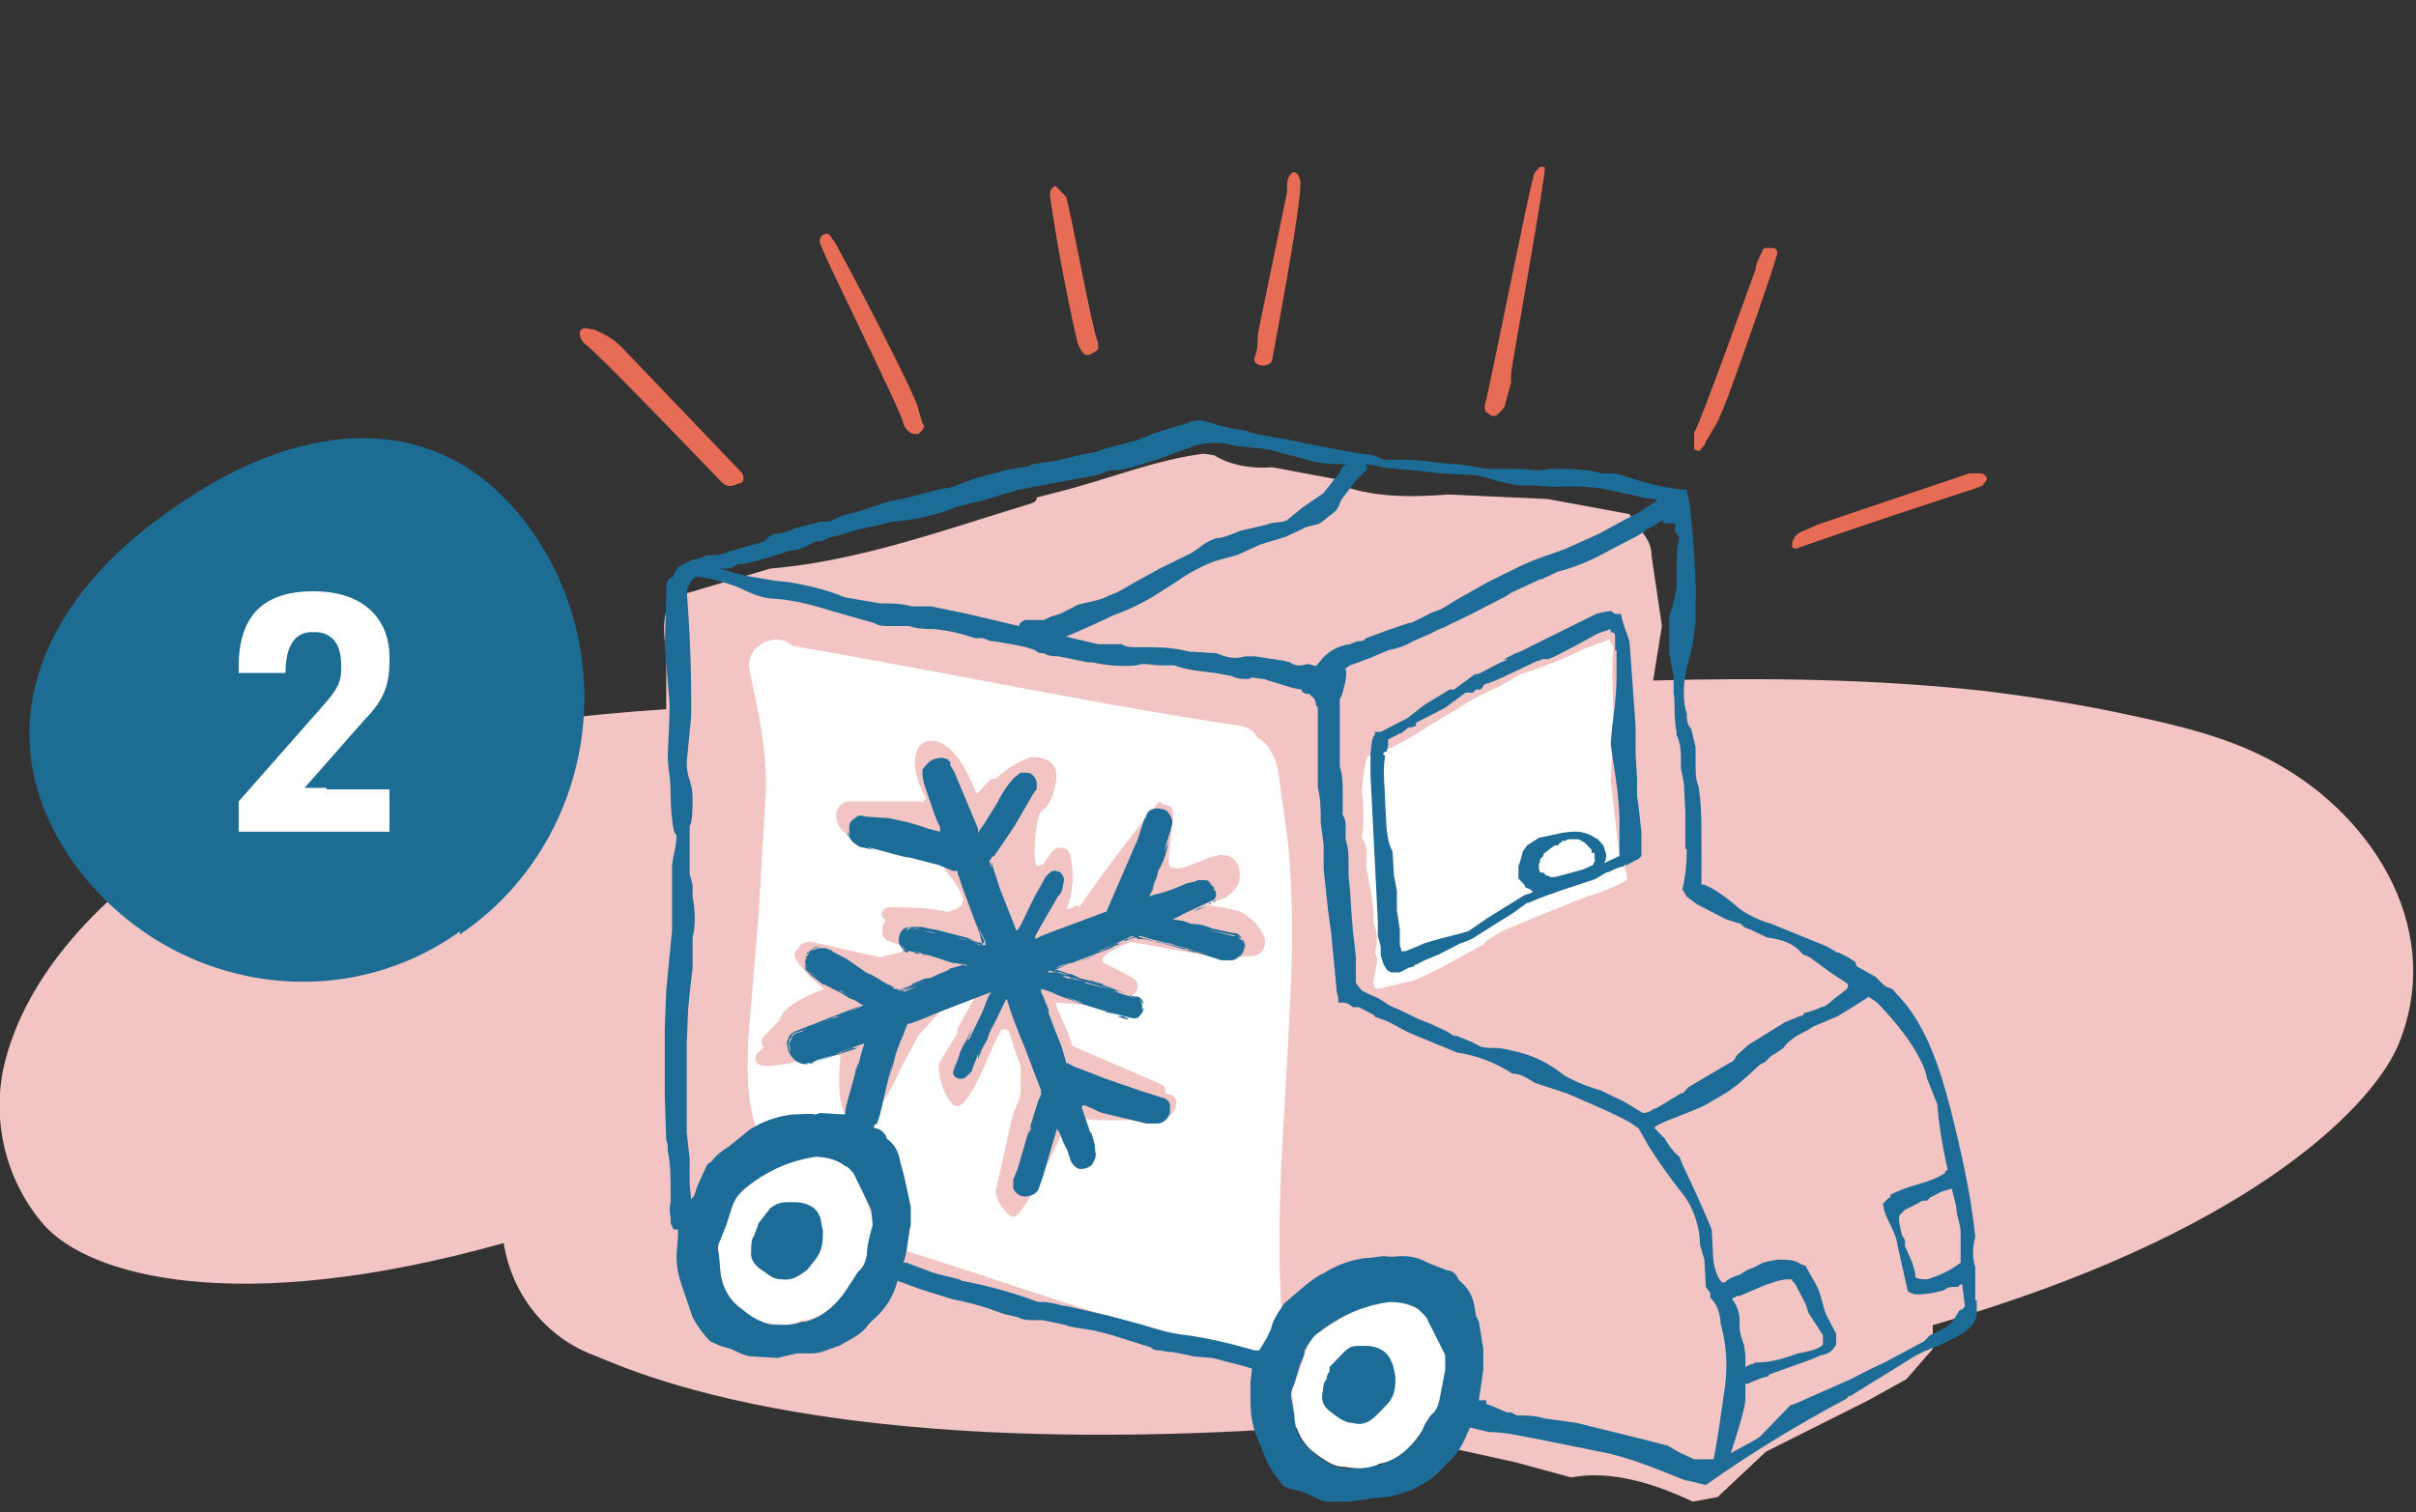 <svg width="115" height="72" viewBox="0 0 115 72" fill="none" xmlns="http://www.w3.org/2000/svg">
<rect x="0" y="0" width="115" height="72" fill="#333333" stroke="none"/>
<g clip-path="url(#clip0)">
<path fill-rule="evenodd" clip-rule="evenodd" d="M92 63.072V64.224L90.746 65.664L88.933 66.672L84.055 69.12L81.754 71.28L80.57 71.496C78.758 70.632 76.667 69.984 74.785 70.344L72.136 69.624L70.185 69.192C69.786 69.114 69.391 69.018 69 68.904C69.279 68.616 69.558 68.184 69.697 67.824L69.627 67.68L69.836 67.248C41.121 70.488 30.388 65.376 28.227 64.512C27.125 64.093 26.15 63.379 25.403 62.443C24.656 61.507 24.163 60.382 23.976 59.184C11.152 62.784 4.182 60.696 2.091 58.32C1.235 57.337 0.613 56.161 0.274 54.886C-0.065 53.612 -0.111 52.273 0.139 50.976C1.115 46.368 5.018 42.48 8.921 40.032C15.752 35.712 23.767 34.272 31.712 33.768V31.752V31.032C31.573 30.168 31.573 29.592 31.712 29.088C31.852 28.656 32.061 28.368 32.27 28.368L36.661 27.072C40.912 26.712 45.024 25.2 49.067 23.976C49.276 23.904 49.346 23.832 49.346 23.688L50.739 23.328C52.9 22.752 55.061 21.888 57.291 21.6L57.779 21.672C58.615 22.176 59.591 22.32 60.567 22.248L63.633 22.824V23.04C65.306 23.688 67.118 23.688 68.93 23.544L73.67 23.76L77.573 24.48C77.921 25.2 78.618 25.56 78.618 26.496L79.106 29.808L78.688 32.4C83.985 32.256 89.282 32.328 94.509 32.904C96.809 33.192 99.109 33.552 101.409 34.056C103.779 34.56 106.218 35.136 108.379 36.36C113.048 38.952 116.464 44.424 114.094 49.896C112.7 52.92 106.776 58.824 92.07 63.072H92Z" fill="#F2C4C4"/>
<path fill-rule="evenodd" clip-rule="evenodd" d="M77.085 40.752L76.667 37.152L76.806 34.128C76.806 34.128 76.667 31.32 76.806 30.816L76.597 30.456L75.412 30.888C74.424 31.381 73.398 31.791 72.345 32.112L71.37 32.688C70.115 33.192 69.139 33.912 68.024 34.56C67.188 35.064 66.142 35.784 65.097 36C64.888 36.576 64.818 37.728 64.818 37.728C64.888 37.872 64.958 39.384 64.818 39.888C65.167 40.32 65.027 40.824 65.027 41.328C65.097 41.544 65.445 43.272 65.376 43.92C65.585 44.496 65.585 44.784 65.445 45.36C65.794 45.864 65.027 47.016 65.585 47.088L66.77 46.8C67.327 46.728 67.536 46.584 68.582 46.08L70.673 44.928C70.464 44.928 71.439 44.352 71.788 44.208L72.833 43.776L73.53 43.488L74.785 42.984C75.621 42.624 76.597 42.408 77.433 41.904C77.503 41.544 77.085 40.752 77.085 40.752ZM40.703 55.944C40.982 56.52 41.261 57.096 41.4 57.672C41.539 57.888 41.539 58.104 41.539 58.392L41.261 59.76C41.261 60.048 41.121 60.336 40.842 60.552L40.564 60.984L40.285 61.416C39.797 62.136 39.17 62.712 38.333 62.856H38.194C37.636 63.144 37.148 63.072 36.661 63C36.103 63 35.685 62.64 35.267 62.28C34.995 62.079 34.768 61.822 34.6 61.524C34.432 61.226 34.327 60.895 34.291 60.552L34.221 59.688C34.151 59.472 34.221 59.256 34.291 58.968L34.57 58.32L34.849 57.456C34.988 57.024 35.267 56.736 35.545 56.52C36.059 56.112 36.622 55.774 37.218 55.512C36.73 55.368 36.521 55.152 36.312 54.504C35.545 52.92 35.545 51.264 35.615 49.464L36.103 43.632L36.452 37.728C36.521 35.784 36.103 33.912 35.685 31.968C35.406 30.744 36.939 30.024 37.706 30.744C44.815 31.968 51.855 33.48 59.033 34.56C59.452 34.632 59.73 34.848 59.87 35.136C60.427 35.424 60.706 36.072 60.845 36.72L61.333 40.32C61.542 42.768 61.542 45.288 61.403 47.808C61.194 52.848 60.636 58.032 61.054 63.144C61.124 64.296 59.939 64.656 59.103 64.224C58.942 64.254 58.776 64.254 58.615 64.224C54.433 63.504 46.418 60.48 42.306 59.328C41.888 59.184 42.864 58.32 41.888 57.312C41.4 56.664 41.191 56.232 40.703 55.944ZM68.861 65.16L68.582 66.6C68.582 66.96 68.442 67.176 68.164 67.392L67.885 67.824L67.606 68.256C67.118 68.976 66.491 69.552 65.654 69.696L65.515 69.768C64.958 69.984 64.47 69.912 63.982 69.84C63.424 69.84 63.006 69.48 62.588 69.192C62.308 68.984 62.076 68.714 61.907 68.403C61.739 68.093 61.638 67.747 61.612 67.392L61.542 66.6C61.473 66.312 61.542 66.096 61.612 65.88L61.891 65.16L62.17 64.296C62.309 63.864 62.588 63.576 62.867 63.36L64.052 62.64C64.749 62.208 65.445 62.136 66.142 61.92C66.63 61.92 67.188 62.064 67.536 62.352L67.954 62.712L68.791 64.512L68.861 65.232" fill="white"/>
<path fill-rule="evenodd" clip-rule="evenodd" d="M37.148 50.688C37.497 50.688 37.845 50.544 38.124 50.472H38.473C38.961 50.328 39.518 50.184 40.006 50.256C39.867 51.912 39.867 53.856 41.191 53.208C42.027 52.848 42.585 51.48 42.933 50.76L43.7 49.32L44.745 48.168L45.024 47.952C45.492 47.767 45.956 47.575 46.418 47.376L46.349 47.592L45.582 48.96V49.176L44.745 50.544C44.467 50.976 45.164 52.992 45.721 52.632C46.558 51.912 47.115 49.896 47.673 49.032C47.812 48.96 47.952 49.032 48.021 49.104C48.194 49.661 48.38 50.213 48.579 50.76V51.84C48.648 52.272 48.23 52.848 48.161 53.28L47.394 56.736C47.394 57.168 48.091 58.176 48.37 57.888C49.067 57.312 50.461 54.144 50.809 53.352C50.809 53.28 50.879 53.208 51.018 53.208C52.412 53.424 53.945 53.352 55.409 53.208C55.897 53.208 56.245 52.344 55.758 52.128L55.479 52.056C55.479 51.84 55.479 51.696 55.27 51.624L51.088 49.824L51.018 49.752C50.879 49.176 50.6 48.672 50.321 48.024L50.252 47.736L53.248 47.952C53.597 47.952 53.806 47.736 53.806 47.448C54.154 47.304 54.294 46.8 53.945 46.584C53.539 46.344 53.121 46.127 52.691 45.936C52.064 45.648 52.9 45.216 53.806 44.856H53.876C55.758 45.144 57.639 45.72 59.661 45.504C60.079 45.504 60.358 44.928 60.148 44.568C59.939 44.064 59.591 43.704 59.033 43.416C58.755 43.272 57.988 43.2 57.361 43.056L58.267 42.768C58.615 42.552 58.824 42.336 58.964 42.048C59.103 41.472 58.964 40.968 58.476 40.752C57.639 40.464 56.315 41.688 55.688 41.256C55.479 41.112 55.897 39.096 55.827 38.664C55.827 38.376 55.548 38.304 55.339 38.304C55.27 38.16 55.13 38.16 55.061 38.304C53.763 39.881 52.53 41.515 51.367 43.2C51.367 43.128 51.158 43.056 51.088 43.2L50.879 43.272H50.739L50.809 43.2C51.084 42.415 51.132 41.565 50.949 40.752C50.879 40.248 50.252 40.248 50.042 40.608L49.624 41.184H49.485C49.067 41.544 49.276 39.24 49.485 38.736C49.764 38.376 49.973 38.52 50.252 37.296C50.53 36 49.206 36 48.997 36.072C48.404 36.298 47.86 36.64 47.394 37.08H47.185L46.488 37.8C46 36.576 45.233 35.136 44.188 35.28C44.059 35.301 43.938 35.36 43.839 35.449C43.74 35.538 43.668 35.654 43.63 35.784C43.421 36.36 43.63 37.224 44.048 37.944C44.048 38.088 43.979 38.232 43.839 38.16H40.355C40.076 38.16 39.797 38.52 39.797 38.808C39.797 40.104 41.888 40.248 42.864 40.608L44.955 41.256L45.024 41.472C45.373 41.904 45.721 42.336 45.861 42.84L45.791 43.056C45.651 43.272 45.373 43.344 45.094 43.416C44.118 43.2 43.212 43.2 42.306 43.2C41.958 43.2 41.818 43.704 42.167 43.776C41.958 44.064 41.888 44.64 42.236 44.784L42.864 45C43.003 45.072 43.003 45.288 42.864 45.36C42.537 45.423 42.211 45.495 41.888 45.576L38.682 44.856C38.333 44.784 38.054 44.928 37.985 45.216C37.845 45.216 37.776 45.432 37.845 45.576C37.985 45.936 38.333 46.224 38.542 46.512L39.239 47.088C38.333 47.448 37.288 47.88 37.079 48.6L36.382 49.32C36.173 49.536 36.242 49.824 36.382 49.824L36.103 50.112C35.964 50.112 35.894 50.472 36.033 50.616C36.312 50.832 36.73 50.76 37.148 50.688Z" fill="#F2C4C4"/>
<path fill-rule="evenodd" clip-rule="evenodd" d="M41.609 53.712C41.818 53.712 42.027 53.856 42.167 54.072C42.167 54.072 42.167 54.216 42.306 54.288C42.654 54.576 42.794 54.936 42.864 55.368L43.003 55.872L43.073 56.16L43.352 57.456V58.32C43.212 58.896 43.212 59.544 43.003 60.12H43.142L44.118 60.48C44.606 60.696 45.164 60.768 45.651 60.912L45.791 60.984C47.025 61.212 48.237 61.549 49.415 61.992H49.764L50.182 62.064L50.461 62.136L50.879 62.208L52.761 62.64L54.364 63.072C55.061 63.288 55.758 63.504 56.524 63.576C57.5 63.72 58.476 63.936 59.73 64.296H59.939L60.288 63.72L60.497 63.288C60.567 62.928 60.776 62.568 60.985 62.28L61.124 62.064L61.961 61.344C62.309 61.056 62.657 60.768 63.006 60.624C63.599 60.242 64.265 59.997 64.957 59.904C65.376 59.904 65.794 59.76 66.073 59.832H66.352C66.909 59.76 67.467 59.832 67.954 60.12L68.861 60.48C69.139 60.48 69.349 60.696 69.418 60.912L69.558 61.056C69.906 61.344 70.115 61.776 70.185 62.208L70.254 62.64L70.394 62.928L70.603 64.224V65.232L70.394 66.672H70.742C70.742 66.816 70.742 66.888 70.882 66.888L71.23 67.032L71.718 67.248H71.927L72.206 67.392C72.624 67.392 73.042 67.392 73.53 67.536L75.064 67.752L78.27 68.544L79.385 68.832L79.873 69.12L80.639 69.48H81.545C81.615 69.552 82.033 66.528 82.033 66.528C82.242 65.376 82.242 64.224 81.894 63V62.856C81.824 62.424 81.754 62.136 81.406 61.776V61.56L81.197 61.272L81.127 59.976L80.918 59.256C80.918 58.392 80.57 57.384 80.012 56.736C79.464 56.045 78.952 55.324 78.479 54.576L77.991 53.712C77.573 53.496 78.13 53.568 74.576 52.056L73.042 51.552C72.694 51.336 72.415 51.12 71.997 51.12C71.194 50.593 70.291 50.25 69.349 50.112L67.257 49.248C66.421 48.888 66.421 48.744 65.585 48.456C65.585 48.456 65.445 48.456 65.376 48.312L64.679 47.952H64.4C64.121 47.736 64.052 47.736 63.842 47.736H63.703V47.52L63.633 47.232L63.564 46.512L63.355 44.352L63.215 43.344L63.006 41.4V40.248L62.867 39.168C62.867 38.592 62.867 38.016 62.727 37.512V36.36V33.624C62.588 33.768 62.727 33.264 62.379 33.12C62.449 32.976 61.961 33.12 61.961 32.832L61.542 32.76L60.148 32.328C59.87 32.328 59.591 32.184 59.452 32.328C59.173 32.328 58.894 32.328 58.615 32.184L57.849 32.04C57.151 31.968 56.455 31.896 55.897 31.68H55.2C54.852 31.68 54.503 31.536 54.085 31.68C53.388 31.752 52.621 31.68 51.994 31.536H51.785L51.088 31.392L50.391 31.248C50.182 31.248 49.903 31.248 49.694 31.104C49.554 31.104 49.415 31.104 49.276 30.96C48.718 30.744 48.091 30.672 47.324 30.528H47.185L46.767 30.384H46.418C45.791 30.168 45.164 30.024 44.467 29.952C44.118 29.952 43.7 29.952 43.282 29.808H42.306C42.097 29.808 41.818 29.808 41.609 29.664L39.588 29.088C38.891 28.872 37.915 28.584 36.939 28.512C36.452 28.512 36.033 28.368 35.545 28.152C34.988 27.864 34.43 27.72 33.873 27.576L33.524 27.504C33.176 27.432 33.036 27.432 32.827 27.792L32.688 28.152C32.848 30.14 32.918 32.134 32.897 34.128L32.688 36.288C32.688 37.152 32.967 37.152 32.967 38.016C32.967 38.232 32.967 39.24 32.827 39.312V41.616L32.967 42.12V42.696C33.106 43.416 33.106 44.064 32.967 44.64V46.08L32.827 47.304L32.758 48.024L32.688 49.68V53.928L32.827 55.152V56.376L32.897 57.096L33.036 56.952L33.176 56.52L33.664 55.44L33.873 55.296C34.082 55.008 34.361 54.792 34.709 54.576L35.685 53.784C36.299 53.393 36.989 53.147 37.706 53.064C38.124 53.064 38.473 52.992 38.821 53.064L39.03 52.992L40.215 53.064L40.285 52.632C40.285 52.56 40.285 53.352 40.285 52.632L40.842 50.616V50.76C40.904 50.494 40.974 50.23 41.051 49.968L41.121 49.752V49.68L39.936 50.112H40.076L38.891 50.472L38.612 50.616C39.268 50.393 39.919 50.153 40.564 49.896H40.842L38.612 50.616C37.915 50.904 37.218 49.968 37.567 49.392L37.427 49.752V49.68L37.567 49.32C37.644 49.229 37.739 49.155 37.845 49.104C38.891 48.695 39.936 48.287 40.982 47.88C40.8 47.983 40.614 48.08 40.424 48.168L40.773 48.024L41.051 47.88H41.121L40.982 47.808L40.633 47.592L40.773 47.664L40.424 47.52L40.076 47.304L39.239 46.872H39.17L38.612 46.44L38.333 46.152C38.3 46.034 38.3 45.91 38.333 45.792V45.576H38.403V45.36L38.542 45.288C38.752 45.144 38.891 45.072 39.1 45.072H38.891C38.722 45.111 38.573 45.214 38.473 45.36C38.401 45.449 38.351 45.554 38.326 45.666C38.302 45.779 38.304 45.896 38.333 46.008C38.403 46.224 38.612 46.296 38.682 46.368C38.542 46.224 38.542 46.296 38.682 46.368L39.03 46.656L38.473 46.224C38.399 46.136 38.353 46.027 38.341 45.911C38.328 45.795 38.35 45.679 38.403 45.576L38.542 45.288L38.961 45.144H39.309L39.657 45.288H39.588L40.145 45.576L40.285 45.648L41.33 46.368C41.261 46.224 42.445 47.016 42.306 46.872L42.724 47.088H42.864H42.724H42.585L41.888 46.656L42.167 46.8L42.445 47.016H42.585L42.794 47.16L44.048 46.656L43.491 46.872C43.23 46.953 42.974 47.05 42.724 47.16L42.515 47.088L42.306 46.944L42.515 47.088L42.724 47.16H42.933L43.073 47.088L43.491 46.872H43.352C43.583 46.773 43.815 46.677 44.048 46.584C44.327 46.584 44.397 46.512 44.536 46.44L45.233 46.152H45.094L45.861 45.936H45.791L45.651 45.864H45.373L44.955 45.72H45.373H45.094H44.955L44.745 45.648L44.048 45.432H44.258H43.839L43.561 45.288L44.188 45.504L43.491 45.36C43.212 45.288 43.003 45.216 42.864 45.072C42.654 44.712 42.864 44.136 43.282 44.136H43.212L43.142 44.208L43.421 44.136H43.909L44.188 44.208L44.606 44.28L44.885 44.352L46 44.64C46.093 44.665 46.186 44.689 46.279 44.712C45.582 44.568 46.976 44.928 46 44.712C46.276 44.796 46.555 44.868 46.836 44.928V44.784L46.697 44.496L46.557 44.064L46.697 44.424L46.836 44.784L46.697 44.352L46.906 44.856V45H46.697L46.488 44.928L46.07 44.784C45.885 44.732 45.699 44.684 45.512 44.64L45.861 44.712L46.279 44.856L46.627 45H46.767C46.836 45 46.767 45 46.767 45L46.627 44.424L46.349 43.704L45.791 42.192L45.651 41.76L45.582 41.616V41.472H45.373L45.024 41.328L44.676 41.184L43.282 40.824H43.352H43.212L42.864 40.752L41.261 40.32L41.609 40.464L40.912 40.32C40.912 40.32 41.261 40.32 40.912 40.32C40.982 40.32 40.982 40.32 40.912 40.32L40.703 40.176C40.574 40.091 40.476 39.964 40.424 39.816C40.382 39.726 40.358 39.628 40.355 39.528V39.816H40.424C40.424 39.888 40.424 39.816 40.424 39.816V39.672C40.424 39.6 40.424 39.528 40.424 39.672V39.888C40.424 39.96 40.494 40.032 40.424 39.888C40.494 39.96 40.424 39.888 40.424 39.744V39.6V39.24V39.096V39.384C40.424 39.168 40.564 39.024 40.703 38.952C40.842 38.808 40.982 38.808 41.191 38.88L42.306 38.952L43.282 39.168L43.77 39.312L44.188 39.456L44.745 39.6V39.384L44.606 39.096L44.467 38.736L43.979 37.296L43.909 36.936V36.792V36.648C44.048 36.432 44.258 36.216 44.467 36.144L44.815 36.072L45.094 36.144L45.233 36.288V36.432L45.442 36.792L45.651 37.296L45.861 37.8L46.557 39.456V39.672L46.627 39.528L46.836 39.24C47.045 38.904 47.254 38.568 47.464 38.232C47.673 37.8 47.952 37.368 48.3 37.008L48.579 36.792H48.858C49.136 36.792 49.276 37.008 49.345 37.224V37.584L49.276 37.656L49.136 37.872L48.3 39.312C47.98 39.796 47.655 40.276 47.324 40.752L47.185 40.824V40.896C47.185 40.896 47.045 40.968 47.115 41.04L47.185 41.328V41.04C47.321 41.473 47.46 41.905 47.603 42.336L48.37 44.28C48.37 44.352 48.37 44.28 48.439 44.28L48.579 44.064L48.718 43.776L48.927 43.344L49.276 42.624C49.833 41.616 49.276 42.696 49.345 42.552L49.067 43.2L48.927 43.488L49.067 43.2C49.271 42.706 49.504 42.225 49.764 41.76L49.973 41.544C50.042 41.472 50.252 41.4 50.461 41.544C50.377 41.492 50.28 41.467 50.182 41.472C50.321 41.472 50.461 41.472 50.53 41.616C50.67 41.76 50.67 41.904 50.6 42.12C50.6 42.408 50.391 42.696 50.391 42.624L49.764 43.704L49.276 44.568V44.712C49.206 44.712 49.276 44.712 49.276 44.712L49.554 44.568L50.112 44.352L52.621 43.416H52.691V43.344L54.154 39.96C54.364 39.456 54.015 40.32 54.154 39.96L54.503 38.88V39.168C54.503 38.952 54.573 38.736 54.712 38.592C54.852 38.52 55.061 38.448 55.27 38.52C55.479 38.52 55.618 38.664 55.688 38.808C55.827 39.024 55.827 39.168 55.758 39.384C55.758 39.24 55.618 40.104 55.758 39.384L55.409 40.536L55.618 40.104L55.479 40.68L55.13 41.616L55.409 40.896L55.13 41.472L55.061 41.76L54.921 42.12L54.712 42.624L54.991 41.904L54.852 42.408C54.782 42.552 54.573 42.768 54.852 42.624L55.409 42.48L55.827 42.336L56.524 42.048L56.873 41.976L57.012 41.904H57.221C57.43 41.904 57.5 41.904 57.639 42.048L57.849 42.336L57.5 41.976C57.639 42.048 57.779 42.192 57.779 42.336V42.408C57.849 42.408 57.849 42.408 57.779 42.264C57.918 42.48 57.918 42.696 57.779 42.84C57.314 43.056 56.85 43.272 56.385 43.488L55.827 43.776L56.315 43.848L56.733 43.992C57.082 43.992 57.361 44.064 57.709 44.208L58.685 44.424C58.824 44.424 58.894 44.424 59.033 44.568L59.242 45C59.242 45.112 59.217 45.222 59.169 45.322C59.12 45.422 59.05 45.509 58.964 45.576L58.755 45.72L59.033 45.432C58.894 45.648 58.685 45.72 58.685 45.72H58.127L56.803 45.288L56.942 45.36L55.13 44.856L55.27 44.928L54.852 44.784L55.13 44.856L54.433 44.712H54.154L54.085 44.64H54.015L53.806 44.712C53.388 44.856 53.458 44.856 53.597 44.712H53.736L54.015 44.568H54.154L54.294 44.64L54.573 44.712L57.57 45.432L56.315 45.144H56.385L56.594 45.216H56.455L56.385 45.144L57.5 45.432L56.176 45.072L54.782 44.712L54.294 44.568H54.154H54.085H54.015H53.876L53.318 44.856L53.736 44.64L52.342 45.288L52.621 45.144L51.018 45.864C50.879 45.864 51.018 45.864 51.018 45.864L52.412 45.288H52.273L51.367 45.72L52.761 45.144L52.342 45.288L52.761 45.072C53.318 44.856 53.388 44.856 53.039 45.072L53.458 44.856L52.621 45.216L52.97 45.072C53.179 45.072 52.064 45.432 51.576 45.648L50.809 45.936L50.391 46.08L51.227 45.792L50.879 45.864L50.461 46.08L50.252 46.152L50.461 46.224L50.879 46.368H50.949L51.297 46.512C51.506 46.584 51.297 46.512 51.018 46.512H50.949H51.297L51.715 46.656L51.297 46.512H51.157L52.551 46.872H52.412L51.855 46.656L53.039 47.016L51.785 46.656L53.458 47.232L52.273 46.872L53.876 47.376L53.179 47.16L53.597 47.304C52.482 46.944 53.736 47.376 52.9 47.16L54.015 47.52C53.876 47.448 53.458 47.304 54.015 47.448H54.154L54.294 47.52L54.433 47.736C54.433 47.88 54.433 47.736 54.294 47.664C54.294 47.592 54.154 47.52 54.294 47.664L54.364 47.808V48.096L54.433 47.952C54.433 48.168 54.364 48.24 54.224 48.384C54.224 48.456 54.015 48.528 53.806 48.456C52.379 48.115 50.981 47.658 49.624 47.088L49.973 47.232L50.182 47.304L50.391 47.376L49.833 47.16C49.694 47.16 49.694 47.16 49.833 47.16L49.554 47.088V47.232L49.694 47.52L49.764 47.736L49.903 48.024C49.973 48.456 49.764 47.88 49.833 48.024L50.182 48.96C50.182 48.96 50.182 48.816 50.182 48.96L50.53 49.824L50.739 50.544V50.616H50.809L51.227 50.832C52.203 51.192 51.088 50.76 51.227 50.832L52.621 51.336L51.924 51.12L52.133 51.192L54.224 51.912L53.667 51.768L54.224 51.912L55.339 52.272C55.479 52.272 55.618 52.416 55.688 52.56V52.992C55.65 53.122 55.578 53.238 55.479 53.327C55.381 53.416 55.26 53.475 55.13 53.496H54.573L52.482 52.992L52.273 52.92L51.994 52.776L51.645 52.632H51.506C51.506 52.632 51.436 52.632 51.506 52.632V52.776L51.924 54V53.856L52.133 54.576C52.064 54.432 52.133 54.576 52.133 54.864C52.203 54.936 52.133 55.08 52.133 55.152L51.994 55.44C51.785 55.656 51.367 55.728 51.227 55.584C51.099 55.499 51.001 55.372 50.949 55.224L50.809 54.792L50.6 54.36L50.461 54L50.391 53.856L50.321 53.784V53.712C50.228 54.024 50.135 54.336 50.042 54.648L49.624 56.088L49.415 56.664C49.358 56.744 49.285 56.812 49.2 56.861C49.117 56.911 49.023 56.942 48.927 56.952C48.648 57.024 48.37 56.88 48.23 56.592V56.16L48.439 55.656L49.067 53.496V53.784L48.927 54L48.997 53.784L49.415 52.416L49.554 52.128V52.056V51.912C49.461 51.672 49.368 51.432 49.276 51.192L48.648 49.536L48.718 49.752L48.161 48.312C48.091 48.096 48.021 47.88 47.952 47.664V47.592H47.882L47.533 48.312L47.255 48.888L46.557 50.328L46.976 49.536L47.115 49.176C47.324 48.816 46.976 49.464 47.115 49.176L47.324 48.672L47.185 48.96L46.976 49.464L46.557 50.4V50.184L46.279 50.904C46.279 50.928 46.279 50.952 46.279 50.976L46 51.264C45.93 51.336 45.791 51.408 45.582 51.336C45.545 51.328 45.509 51.312 45.478 51.289C45.447 51.266 45.421 51.236 45.402 51.203C45.382 51.169 45.37 51.132 45.365 51.093C45.359 51.053 45.362 51.014 45.373 50.976L45.512 50.688L45.582 50.472L45.373 50.976V51.048L45.442 50.76L45.582 50.472L45.721 50.04L46.139 49.248C46.557 48.456 45.861 49.896 45.93 49.752C46 49.608 46.209 49.248 46.07 49.608L46.557 48.6L46.767 48.168L47.045 47.448L47.185 47.232C46.186 47.616 45.187 48 44.188 48.384L44.606 48.24L43.7 48.6L43.282 48.744H43.352H43.212L43.142 48.888L43.003 49.248C42.696 49.94 42.462 50.664 42.306 51.408C42.306 51.624 42.306 51.408 42.306 51.408L42.654 50.184L42.376 50.976L41.888 53.064L41.748 53.496L41.609 53.568V53.712ZM41.539 58.32L41.47 57.6L40.633 55.872C40.494 55.728 40.424 55.584 40.215 55.512C39.867 55.224 39.309 55.08 38.821 55.08C37.625 55.252 36.495 55.749 35.545 56.52C35.267 56.736 34.988 57.024 34.849 57.456L34.57 58.32L34.291 59.04C34.151 59.256 34.151 59.472 34.221 59.76L34.291 60.552C34.361 61.272 34.709 61.92 35.336 62.352C35.685 62.64 36.103 62.928 36.73 63.072C37.148 63.072 37.636 63.144 38.194 62.928H38.333C39.17 62.712 39.797 62.136 40.285 61.416L40.564 60.984L40.842 60.552C41.121 60.336 41.191 60.048 41.261 59.76C41.261 59.328 41.4 58.824 41.539 58.32ZM93.394 62.352L93.533 62.208L93.394 61.128L93.254 61.2C93.254 61.2 93.185 61.272 93.254 61.272H93.115C92.906 61.272 92.697 61.272 92.558 61.416C92.139 61.56 91.651 61.632 91.164 61.632C91.042 61.6 90.924 61.552 90.815 61.488L90.327 59.328C90.258 58.608 89.7 58.032 89.63 57.312L89.77 57.168L89.839 57.096L89.909 57.024H89.979V56.88L90.467 56.664C91.164 56.376 91.861 56.304 92.558 55.872L92.627 55.728H92.697V55.656C92.525 54.87 92.385 54.078 92.279 53.28L92.209 52.56L91.721 51.336C91.721 51.192 91.442 49.896 89.352 47.736L88.933 47.448L88.864 47.52C88.403 47.814 87.938 48.102 87.47 48.384L86.285 48.888L86.076 49.032C85.658 49.248 85.17 49.464 84.891 49.896L84.473 50.184L84.333 50.256C84.228 50.338 84.134 50.435 84.055 50.544L83.776 50.688L83.218 51.192L82.73 51.624L82.242 51.984L81.267 52.56L80.988 52.704L80.291 52.992C80.151 53.064 78.688 53.568 78.757 53.712L79.245 54.216C79.454 54.576 79.664 54.864 79.942 55.08L80.082 55.44C80.575 56.458 81.04 57.49 81.476 58.536L81.545 59.832C81.545 59.976 81.615 60.696 81.964 61.056H82.103C82.312 60.84 82.591 60.768 82.8 60.696L83.148 60.48L83.497 60.336L83.915 60.12C84.144 60.057 84.377 60.009 84.612 59.976H84.751C85.03 59.976 85.448 59.976 85.727 60.192L85.936 60.264L86.424 61.128C86.703 61.632 86.703 61.992 86.912 62.568L87.4 63.504V63.936C87.4 64.08 87.261 64.224 87.121 64.368C87.012 64.432 86.895 64.48 86.773 64.512H86.703L86.215 64.728L84.194 65.448V65.52L83.915 65.592L83.706 65.664L83.358 65.808L83.218 65.88H83.079V66.6C83.079 67.104 82.521 68.76 82.382 69.192C82.87 68.904 83.776 68.472 83.845 68.328L85.239 66.888H85.309L85.658 66.744L88.097 65.664L88.933 65.232L89.7 64.872L91.582 63.864L91.861 63.576C92.697 63.216 92.906 63 92.906 62.928C93.045 62.856 93.185 62.424 93.324 62.352H93.394ZM82.451 61.848C82.661 62.136 82.8 62.496 82.8 62.784C82.8 63.288 82.8 63.504 83.009 64.008L83.079 64.512V65.088L83.358 64.944H83.427L83.567 64.872H83.636C84.333 64.872 84.961 64.656 85.588 64.44C85.867 64.368 86.564 64.296 86.773 64.008V63.576L86.076 62.496C86.034 62.35 85.987 62.206 85.936 62.064C85.773 61.752 85.611 61.44 85.448 61.128L85.309 60.984C85.309 60.984 85.309 60.912 85.309 60.984V60.912H85.03C84.816 60.932 84.605 60.98 84.403 61.056L83.985 61.2L82.8 61.704H82.661L82.591 61.776H82.521L82.451 61.848ZM68.791 65.16V64.512L67.885 62.712L67.536 62.352C67.118 62.064 66.561 61.992 66.142 61.992C64.922 62.152 63.766 62.65 62.797 63.432C62.518 63.576 62.309 63.936 62.1 64.296C62.1 64.584 61.891 64.872 61.821 65.16L61.612 65.88C61.473 66.168 61.403 66.384 61.473 66.6L61.612 67.392C61.612 68.184 62.03 68.832 62.588 69.192C62.936 69.552 63.424 69.84 63.982 69.912C64.47 69.912 64.957 69.984 65.515 69.768H65.585C66.421 69.552 67.049 69.048 67.606 68.328L67.815 67.824L68.094 67.392C68.373 67.176 68.442 66.96 68.512 66.672L68.791 65.232V65.16ZM34.361 27L34.291 27.072L34.988 27.288L35.615 27.432L36.87 27.648L37.567 27.72C38.403 27.864 39.379 28.08 40.215 28.44L41.888 28.728C42.445 28.728 42.864 28.728 43.421 28.872H44.327L45.721 29.16L46.07 29.232L48.509 29.808C48.509 29.664 48.648 29.592 48.788 29.52H49.694C50.042 29.304 50.321 29.304 50.6 29.16L51.297 28.8C51.785 28.656 52.412 28.584 52.761 28.368C53.388 28.152 53.597 27.936 54.154 27.648L55.2 27.072L56.664 26.352C57.291 25.992 57.151 25.92 57.849 25.632C58.197 25.632 58.685 25.416 59.033 25.272L60.288 24.984C60.567 24.84 60.985 24.912 61.264 24.768L61.961 24.192L63.006 23.472L63.564 22.752C63.912 22.464 63.703 22.248 64.121 22.104C63.494 22.104 62.797 22.104 61.961 21.816L60.288 21.384L59.591 21.312L58.894 21.24L58.545 21.168L58.197 21.096H57.5L57.012 21.168L55.061 21.888L53.876 22.248L53.179 22.392H52.83L52.273 22.608L51.506 22.752L48.439 23.328L46.767 23.832L45.861 24.048L45.651 24.12H45.582C44.6 24.517 43.566 24.76 42.515 24.84L40.912 25.2L40.145 25.416L39.657 25.56C39.449 25.56 39.309 25.704 39.1 25.776H38.821C38.333 26.064 37.985 26.208 37.636 26.208H37.567L37.218 26.352L36.242 26.64L35.406 26.856H35.127C34.849 27.072 34.639 27.072 34.361 27.072V27ZM65.027 22.176C65.236 22.32 64.888 22.464 64.47 22.968L63.982 23.616C63.773 23.832 63.773 24.12 63.564 24.336L62.936 24.84C62.657 25.056 62.309 24.984 61.961 25.2L61.194 25.56L60.009 25.92L58.894 26.424L57.849 26.712C57.181 26.96 56.548 27.299 55.967 27.72L55.061 28.296C54.4 28.707 53.699 29.045 52.97 29.304C52.236 29.662 51.492 29.998 50.739 30.312L52.273 30.672H53.388C53.597 30.816 53.876 30.816 54.154 30.816H54.433C54.991 30.816 55.688 30.816 56.315 30.96L56.664 31.032H56.803L57.918 31.104C58.406 31.32 58.824 31.392 59.242 31.248H59.73L61.124 31.464L61.403 31.536C61.612 31.68 61.821 31.752 62.239 31.608L62.518 31.68C62.657 31.752 62.657 31.68 62.797 31.536C62.969 31.295 63.189 31.094 63.441 30.945C63.693 30.796 63.972 30.703 64.261 30.672L64.609 30.528H64.679C64.818 30.528 64.888 30.528 65.027 30.384C65.352 30.264 65.678 30.143 66.003 30.024L67.049 29.664C67.257 29.664 67.397 29.52 67.606 29.448L68.164 29.16C68.651 29.016 68.93 28.8 69.279 28.584L70.812 27.72L72.276 27C72.973 26.64 73.739 26.424 74.506 26.136L76.109 25.416L77.294 24.768L77.991 24.408L78.757 23.904H78.827V23.76H78.688C78.428 23.742 78.171 23.693 77.921 23.616L77.224 23.472L76.249 23.256C75.485 23.161 74.716 23.137 73.948 23.184L72.973 23.112H72.276L71.23 22.896C70.812 22.752 70.394 22.608 69.976 22.608H69.836L68.582 22.536L67.257 22.392C66.561 22.32 66.073 22.32 65.515 22.176L65.027 22.104V22.176ZM78.827 24.984L78.409 25.2L78.2 25.344L77.991 25.488L77.015 25.992L76.736 26.136C75.97 26.568 75.064 27 74.158 27.216L73.391 27.576H73.321L71.927 28.224L71.718 28.368L70.045 29.232L69 29.736L68.721 29.88L68.512 29.952L68.094 30.168L67.257 30.528C66.909 30.744 66.491 30.888 66.073 30.96L65.236 31.32L64.261 31.68L64.052 31.824C64.052 31.824 63.982 31.824 64.052 31.896C64.191 32.04 63.842 33.336 63.773 33.264V36.504C63.912 36.936 63.912 37.296 63.912 37.728V38.808C64.052 39.024 64.052 39.168 64.052 39.384V39.96C64.191 40.392 64.191 40.752 64.191 41.112V41.688L64.261 42.408L64.33 43.488L64.4 44.352L64.47 44.928L64.539 45.576V46.8L64.818 47.16L65.097 47.304L65.585 47.52C65.864 47.664 66.073 47.88 66.491 48.024L67.536 48.528L68.094 48.744L68.861 49.104L69.209 49.32H69.349L70.045 49.608L70.324 49.752C70.533 49.896 70.812 49.896 71.161 49.896C71.579 49.896 71.997 50.04 72.345 50.112C73.108 50.315 73.821 50.683 74.436 51.192C74.988 51.502 75.573 51.743 76.179 51.912L77.085 52.344L77.364 52.488C77.644 52.654 77.922 52.822 78.2 52.992C78.409 52.992 78.549 52.92 78.757 52.776H78.827L80.012 52.056C80.151 52.056 80.221 51.912 80.361 51.768L81.336 51.192L82.312 50.616C82.521 50.544 82.591 50.4 82.661 50.256L83.218 49.752C83.684 49.466 84.149 49.178 84.612 48.888L84.961 48.672L85.658 48.384C85.797 48.384 85.867 48.312 85.867 48.24C86.153 48.17 86.433 48.074 86.703 47.952C86.842 47.952 87.121 47.736 87.261 47.592L87.818 47.16C87.958 47.088 88.027 46.872 87.888 46.8L87.121 46.296L86.145 45.576C86.031 45.523 85.915 45.475 85.797 45.432C85.448 44.928 84.751 44.712 84.124 44.64L83.358 44.28L83.009 44.136L82.87 43.992L82.173 43.776L80.779 43.056L80.291 42.696L80.082 42.336C80.221 41.76 80.291 41.112 80.291 40.464L80.221 40.392V38.664L80.151 37.296L80.012 36.576V36.288C80.012 35.856 80.012 35.424 79.803 34.992V34.848C79.664 34.272 79.733 33.048 79.664 33.048V32.904V32.184L79.524 31.536V31.464L79.454 31.104V30.672V30.096V29.376C79.601 28.929 79.718 28.472 79.803 28.008V27.288V27.144C79.803 26.64 79.803 26.064 79.942 25.56L79.733 25.344V25.056C79.803 24.984 79.733 24.912 79.594 24.912H79.176V24.768L78.897 24.912L78.827 24.984ZM92.906 56.592L92.418 56.736L92.139 56.88L91.861 57.024L91.721 57.168H91.512C91.24 57.325 90.961 57.47 90.676 57.6L90.467 57.816L90.397 57.888V58.176L90.467 58.536L90.536 58.824L90.676 59.04V59.328L91.024 60.12L91.164 60.624V60.768C91.164 60.912 91.582 60.912 91.721 60.912C92.298 60.752 92.841 60.483 93.324 60.12V58.68C93.324 58.248 93.115 57.888 93.115 57.456L92.906 56.592ZM94.091 61.92V62.496C94.091 63.288 93.115 63.648 92.558 63.936L92.418 64.008C91.861 64.224 91.303 64.44 90.885 64.728L88.097 66.456C87.958 66.456 87.958 66.528 87.888 66.6C85.576 67.821 83.341 69.192 81.197 70.704L80.291 70.488H80.221C78.967 69.984 77.782 69.48 76.527 69.192L73.321 68.544C72.485 68.4 71.718 68.184 70.882 68.184L69.976 67.968L69.836 68.256C69.631 68.812 69.296 69.307 68.861 69.696L68.651 69.912C68.233 70.416 67.745 70.632 67.257 70.92C66.77 71.064 66.352 71.28 65.864 71.28L65.236 71.352L64.261 71.496H63.145C62.727 71.424 62.449 71.208 62.1 71.064L61.542 70.92L61.124 70.776C60.788 70.413 60.506 70.001 60.288 69.552L59.8 68.328C59.591 67.824 59.521 67.248 59.521 66.672V65.808L59.591 65.232V65.16L59.103 65.016L57.709 64.656L56.803 64.584L56.524 64.512L55.758 64.368H55.618L55.2 64.296C55.061 64.296 54.921 64.296 54.782 64.152C53.806 63.864 52.691 63.432 51.715 63.288L51.227 63.216L50.879 63.144L50.67 63.072L49.624 62.856H49.136C48.927 62.856 48.718 62.856 48.439 62.712L47.812 62.568L47.394 62.424C46.627 62.136 46 61.992 45.303 61.848L43.909 61.416L42.724 60.984L42.585 61.416C42.36 61.98 42 62.475 41.539 62.856L41.33 63.072C40.982 63.576 40.424 63.792 39.936 64.08C39.449 64.224 39.1 64.44 38.612 64.44H37.915L37.009 64.656L35.824 64.584C35.476 64.584 35.127 64.368 34.779 64.224L34.291 64.08L33.803 63.864C33.472 63.523 33.191 63.135 32.967 62.712L32.548 61.488C32.339 60.912 32.2 60.408 32.2 59.76L32.27 58.896V58.536H32.061L31.921 58.248V57.96C31.862 57.724 31.862 57.476 31.921 57.24V56.736C31.921 56.016 31.921 55.44 31.782 54.792V54.504L31.712 54.288L31.642 52.128V50.4V48.96L31.712 47.16L31.852 45.72L31.991 44.28V41.4V41.184C32.061 40.608 32.2 40.32 32.2 39.744C31.991 39.744 31.921 38.232 31.921 37.872C31.921 36.936 31.852 37.08 31.782 36.072C31.782 35.712 31.921 33.696 31.852 33.264L31.642 30.816L31.712 28.296C31.712 27.936 31.712 27.504 31.991 27.504L32.27 27L32.967 26.64C33.245 26.64 33.455 26.496 33.733 26.424H34.221L34.639 26.28L35.894 25.92L36.382 25.776L36.521 25.632L36.591 25.56L36.87 25.416C37.218 25.416 37.567 25.272 37.915 25.128L38.821 24.912L39.03 24.84H39.309C39.518 24.84 39.797 24.696 40.076 24.552L40.912 24.336L42.445 23.832L42.933 23.76L44.885 23.256C45.233 23.256 45.512 23.112 45.721 23.04L46.488 22.752L47.603 22.464L47.812 22.392L48.23 22.32L48.579 22.248C48.718 22.248 48.927 22.248 49.136 22.104L50.112 21.96L50.809 21.816L51.367 21.672L52.064 21.528H52.133L52.761 21.312L54.154 20.952L54.852 20.664C55.382 20.483 55.916 20.315 56.455 20.16H56.524C56.733 20.016 56.942 20.016 57.221 20.016L58.197 20.304L58.894 20.448C59.242 20.448 59.521 20.592 59.8 20.664L61.403 20.952L63.145 21.312L64.749 21.6C65.167 21.6 65.585 21.744 65.864 21.888H66.282C66.979 21.888 67.676 21.888 68.373 22.032L69.279 22.104H69.488L70.742 22.32H72.067C72.694 22.32 73.251 22.464 73.809 22.32C74.715 22.32 75.482 22.32 76.249 22.536H76.806L77.154 22.608C78.2 22.968 79.245 23.256 80.291 23.328V23.4L80.43 23.976C80.43 23.976 80.779 27.216 80.709 28.728V29.664L80.57 30.672C80.43 31.392 80.151 32.112 80.151 32.832C80.151 33.192 80.151 33.552 80.291 33.984C80.291 34.272 80.291 34.488 80.5 34.704L80.709 35.568V36.432C80.709 36.72 80.709 37.152 80.849 37.44C80.988 38.304 80.988 39.096 80.988 39.888V39.96C80.993 40.68 80.993 41.4 80.988 42.12H81.127L81.267 42.192C81.824 42.408 82.73 43.2 82.8 43.272C82.8 43.272 83.497 43.776 84.333 43.992L86.982 45.072C87.142 45.173 87.305 45.269 87.47 45.36H87.539L87.679 45.432L87.957 45.576L88.306 45.792L88.376 46.008L89.282 46.512L89.63 46.872L89.839 47.016C89.979 47.016 90.188 47.16 90.188 47.232C91.582 48.6 92.279 50.616 92.836 52.776C93.324 54.72 93.812 56.808 94.021 58.896C93.882 59.4 93.882 59.904 94.021 60.336V61.92H94.091ZM77.085 40.608V40.32V39.6V38.88C77.015 37.44 76.806 36.504 76.667 35.424C76.736 34.344 76.945 33.336 76.945 32.256V32.184V30.96H76.876C76.882 30.864 76.882 30.768 76.876 30.672V30.24C76.876 30.168 76.806 30.096 76.667 30.096V29.952L76.039 30.168L74.994 30.744L74.018 31.248L73.67 31.392C73.578 31.373 73.483 31.373 73.391 31.392L73.251 31.464H73.182L71.509 32.256C71.281 32.362 71.048 32.458 70.812 32.544C70.673 32.544 70.603 32.616 70.603 32.688L70.464 32.832H70.254L70.115 32.976H69.767L68.791 33.696L67.397 34.416V34.56L67.188 34.632H67.049L66.7 34.92C66.491 34.92 66.7 34.92 66.352 35.064L66.073 35.208V35.496L66.003 35.784C65.864 35.784 65.794 35.928 65.864 35.928L65.933 36C65.794 36.72 65.933 37.512 65.933 38.304C66.003 39.024 65.933 39.888 66.282 40.536L66.352 41.688L66.491 42.408V43.416V43.344L66.63 44.28V45L66.7 45.216V45.288H66.909L67.606 45C67.954 44.784 69.836 44.424 69.976 44.28L70.812 43.704L72.555 42.624L72.973 42.48L72.833 42.336L72.624 42.264L72.555 42.12L72.276 41.832V41.256L72.415 40.824L72.485 40.536C72.554 40.44 72.624 40.343 72.694 40.248L73.251 39.888L73.948 39.744C74.357 39.632 74.78 39.583 75.203 39.6C75.482 39.672 75.761 39.744 75.9 39.888C76.039 39.888 76.179 40.104 76.318 40.248L76.457 40.68C76.457 41.04 76.318 41.112 76.318 41.112L77.085 40.752V40.608ZM75.83 41.184C75.83 41.112 75.97 40.968 75.9 40.896V40.752V40.608H75.761V40.536V40.464L75.482 40.176C75.421 40.115 75.35 40.066 75.273 40.032L75.133 39.96H74.785H74.645L74.506 40.032H74.367C74.367 40.032 74.297 40.104 74.367 40.104C74.227 40.104 74.227 40.176 74.158 40.248H74.018L73.809 40.392L73.53 40.608L73.461 40.68V40.752L73.391 40.824L73.321 40.896C73.321 40.896 73.251 41.04 73.321 41.04L73.251 41.112V41.4L73.321 41.544H73.461L73.6 41.688H73.67L73.809 41.76H74.018L75.342 41.4L75.83 41.184ZM78.13 40.536C78.13 40.608 78.13 40.68 78.13 40.752L77.991 40.896L77.433 41.184H77.294V41.256C77.015 41.256 76.597 41.544 76.457 41.544L75.97 41.832C76.109 41.832 73.67 42.552 72.764 42.984H72.694L71.997 43.488L70.045 44.712C70.045 44.712 70.185 44.64 70.045 44.712L69.697 44.856L69.488 44.928L68.512 45.432L67.815 45.72L67.397 45.936H67.327V46.008L67.049 46.08L66.63 46.296H66.212L66.073 46.224L66.003 46.152L65.864 45.936L65.724 45.504V45.216V45.072L65.585 44.568V44.136V43.92L65.515 42.48C65.515 42.48 65.515 42.552 65.515 42.48L65.236 36.936V36.504V36V35.856L65.306 35.28C65.324 35.206 65.348 35.134 65.376 35.064L65.445 34.992V34.848H65.724L65.864 34.776L66.421 34.488L66.979 34.2L67.815 33.552L69 32.832H69.209L70.185 32.112C70.394 32.112 70.603 31.968 70.742 31.896L71.439 31.536L71.788 31.392H71.579L71.858 31.248C71.858 31.248 71.718 31.32 71.858 31.248L72.276 31.032C72.276 31.032 72.067 31.176 72.345 31.032L74.227 30.096L75.97 29.232L76.249 29.16L76.667 29.088L76.876 29.232H77.154C77.294 29.952 77.573 30.384 77.573 30.672V30.456V30.888V30.672L77.852 34.56V34.416V35.64V35.352V36.072V35.856L77.921 37.008V36.72V37.872L77.991 38.376C77.991 38.52 77.991 38.376 77.991 38.376L78.13 39.6V40.608V40.536ZM39.03 57.888L39.17 58.608C39.17 59.112 39.17 59.544 38.752 60.048L38.403 60.48C37.985 60.768 37.706 60.984 37.218 60.912C36.87 60.912 36.661 60.768 36.382 60.552C36.033 60.336 35.685 60.048 35.755 59.544C35.755 59.256 35.755 59.04 35.894 58.824L36.033 58.464L36.103 58.248L36.661 57.528C36.939 57.312 37.148 57.24 37.497 57.24H37.845C38.333 57.24 38.891 57.456 39.03 57.96V57.888ZM66.212 64.8C66.352 65.016 66.352 65.304 66.421 65.52C66.421 66.024 66.421 66.456 66.003 66.888L65.585 67.32C65.236 67.68 64.888 67.896 64.4 67.752C64.121 67.752 63.842 67.608 63.564 67.392C63.285 67.176 62.867 66.96 62.936 66.384C63.006 66.168 62.936 65.88 63.145 65.664C63.145 65.664 63.145 65.448 63.285 65.304V65.088L63.912 64.44C64.191 64.152 64.33 64.08 64.679 64.08H65.027C65.585 64.08 66.073 64.368 66.212 64.8ZM37.636 49.464C37.776 49.176 38.124 49.104 38.403 48.96C38.403 48.96 38.264 48.96 38.194 49.104L37.776 49.248L37.567 49.68L37.636 50.112C37.575 50.002 37.543 49.878 37.543 49.752C37.543 49.626 37.575 49.501 37.636 49.392V49.464ZM37.636 49.464C37.636 49.32 37.776 49.176 37.985 49.104L37.636 49.392V49.464ZM38.752 50.616C38.752 50.616 38.821 50.616 38.752 50.616C38.614 50.653 38.47 50.653 38.333 50.616H38.752ZM39.727 48.456L38.612 48.888L39.936 48.384L40.355 48.168L39.797 48.456C39.239 48.6 40.145 48.24 39.797 48.456H39.727ZM39.936 47.16L40.355 47.376L40.006 47.16H39.936ZM43.003 47.16L43.7 46.944L43.003 47.232V47.16ZM45.861 46.08L45.721 46.152L46 46.008H46.07L45.861 45.936L45.164 45.792L46 45.936C46 45.96 46 45.984 46 46.008L45.861 46.08ZM43.839 44.28L44.536 44.424H44.397L43.561 44.208H43.212L43.073 44.424C43.142 44.28 43.282 44.208 43.421 44.208L43.839 44.28ZM43.212 45.288C43.352 45.288 43.491 45.288 43.7 45.432C43.491 45.36 43.142 45.288 43.003 45.144L42.933 44.928V44.64V44.928L43.003 45.288V45.144C42.933 45.144 42.864 45.144 42.864 45L42.933 45.144C43.003 45.288 43.142 45.36 43.212 45.36V45.288ZM49.973 46.224H50.042L50.182 46.296H49.903V46.224L50.252 46.08C50.461 46.08 50.67 45.936 50.809 45.864C50.74 45.89 50.67 45.914 50.6 45.936L50.252 46.08L49.903 46.224H49.973ZM51.018 45.864L51.506 45.648L50.809 45.936L51.018 45.864ZM50.391 46.152L50.67 46.08L50.391 46.152C50.321 46.152 50.112 46.224 50.252 46.296L50.949 46.44L50.461 46.296H50.182L50.321 46.152H50.391ZM50.949 46.584H50.809L50.53 46.44L50.879 46.512L51.018 46.584H51.157L51.576 46.728C51.785 46.8 51.576 46.728 51.645 46.8C52.038 46.906 52.433 47.002 52.83 47.088L51.297 46.656L50.949 46.584ZM54.085 48.528H53.597L53.179 48.384H53.458L53.736 48.528H54.085ZM52.551 48.168H52.691L53.179 48.312L52.551 48.168ZM50.879 47.52L51.506 47.736C51.297 47.736 50.809 47.52 50.739 47.448L50.879 47.52ZM55.897 45C55.479 44.856 55.897 45 55.827 45H55.967C55.27 44.856 55.548 44.856 55.967 45H55.897ZM56.245 42.192L55.827 42.408L56.245 42.192ZM57.151 43.2L56.803 43.416L57.291 43.2C57.779 42.984 56.733 43.416 57.151 43.2ZM57.082 42.048H56.733H57.082ZM57.639 42.984L57.5 43.056H57.639V42.984ZM57.849 42.84L57.709 42.984L57.849 42.912V42.84ZM57.151 44.136L57.849 44.28L57.151 44.136ZM57.918 44.352L57.291 44.208L58.685 44.568H58.894L59.033 44.712L59.103 44.784C59.173 44.784 59.312 45 59.242 45.36C59.312 45 59.242 44.784 59.103 44.712L58.894 44.568L57.918 44.352ZM58.964 45.648C59.103 45.504 59.173 45.432 59.173 45.288C59.173 45.432 59.033 45.576 58.964 45.648ZM58.336 45.72H58.058C57.988 45.648 57.918 45.648 58.058 45.72H58.336ZM52.203 45.432L51.924 45.576L51.088 45.936C51.46 45.768 51.831 45.6 52.203 45.432ZM40.703 50.976V51.12C40.703 51.048 40.842 50.544 40.703 50.976Z" fill="#1D6C97"/>
<path d="M21.885 44.496C23.345 43.515 24.601 42.242 25.577 40.752C26.553 39.261 27.23 37.584 27.568 35.819C27.906 34.053 27.898 32.236 27.544 30.474C27.19 28.712 26.498 27.041 25.509 25.56C21.327 19.296 14.497 19.8 8.364 24.12C2.23 28.224 -0.836 34.56 3.276 40.752C7.458 46.944 15.821 48.672 21.885 44.352V44.496Z" fill="#1D6C93"/>
<path d="M15.542 37.584H18.539V39.6H11.361V38.16L15.542 33.408C16.03 32.832 16.239 32.472 16.239 31.896V31.68C16.239 30.6 15.752 30.096 14.985 30.096H14.845C14.149 30.096 13.591 30.6 13.591 32.04H11.361V31.752C11.361 29.304 12.545 28.152 14.915 28.152C17.564 28.152 18.539 29.736 18.539 31.248V31.464C18.539 32.832 18.121 33.48 17.285 34.344L14.497 37.512H15.542V37.584Z" fill="white"/>
<path fill-rule="evenodd" clip-rule="evenodd" d="M61.264 8.784C61.264 8.496 61.403 8.28 61.542 8.208C61.682 8.136 61.821 8.352 61.891 8.568C62.03 9.36 60.706 16.272 60.567 17.064C60.567 17.352 60.148 17.496 59.87 17.352C59.73 17.28 59.661 17.136 59.73 16.992C59.87 16.632 59.87 16.272 59.87 15.912L61.264 9.144V8.784ZM83.915 11.88L83.985 11.808H84.403C84.542 11.808 84.682 12.024 84.542 12.24C84.542 12.456 82.103 19.44 81.964 19.584L81.754 20.088L81.197 21.024C81.197 21.168 80.988 21.312 80.918 21.456H80.779L80.639 21.384V20.592C80.918 20.232 83.427 13.176 83.567 12.816C83.567 12.528 83.776 12.24 83.915 11.88ZM71.927 18.216L71.648 19.224C71.648 19.368 71.509 19.512 71.439 19.584C71.161 19.872 71.021 19.872 70.812 19.656C70.673 19.656 70.673 19.44 70.673 19.296C70.882 18.648 72.764 9.072 72.973 8.496C72.973 8.28 73.112 8.136 73.251 7.992C73.251 7.92 73.53 7.92 73.53 7.992C73.6 8.28 71.927 17.568 71.927 17.784V18.216ZM94.579 22.824L94.37 23.112L94.021 23.256L92.697 23.688C90.273 24.478 87.856 25.294 85.448 26.136L85.309 26.064V25.848C85.379 25.56 85.588 25.344 85.867 25.272L86.494 24.984L93.742 22.536H94.23C94.439 22.536 94.579 22.68 94.579 22.824ZM43.7 20.664H43.491C43.374 20.631 43.268 20.567 43.182 20.479C43.097 20.39 43.035 20.28 43.003 20.16C42.864 19.512 39.309 12.384 39.1 11.736C39.049 11.662 39.022 11.574 39.022 11.484C39.022 11.394 39.049 11.305 39.1 11.232C39.309 11.088 39.449 11.088 39.518 11.232L39.727 11.52C40.006 11.952 43.63 18.864 43.7 19.44L43.909 20.16C44.048 20.304 43.979 20.448 43.7 20.664ZM52.273 16.632C51.715 17.064 51.576 16.992 51.297 16.344C50.759 14.012 50.317 11.658 49.973 9.288C49.973 9.072 50.042 8.928 50.252 8.856L50.739 9.36C50.949 9.936 51.994 15.768 52.273 16.344V16.632ZM35.336 22.968L34.918 23.112C34.709 23.184 34.5 23.112 34.361 22.968C33.873 22.464 28.436 16.776 27.809 16.344C27.67 16.2 27.6 16.056 27.6 15.84C27.6 15.696 27.739 15.624 27.879 15.624L28.297 15.696C28.785 15.912 29.203 16.128 29.621 16.56L35.197 22.392C35.336 22.536 35.476 22.68 35.336 22.968Z" fill="#E66C55"/>
</g>
<defs>
<clipPath id="clip0">
<rect width="115" height="72" fill="white"/>
</clipPath>
</defs>
</svg>
